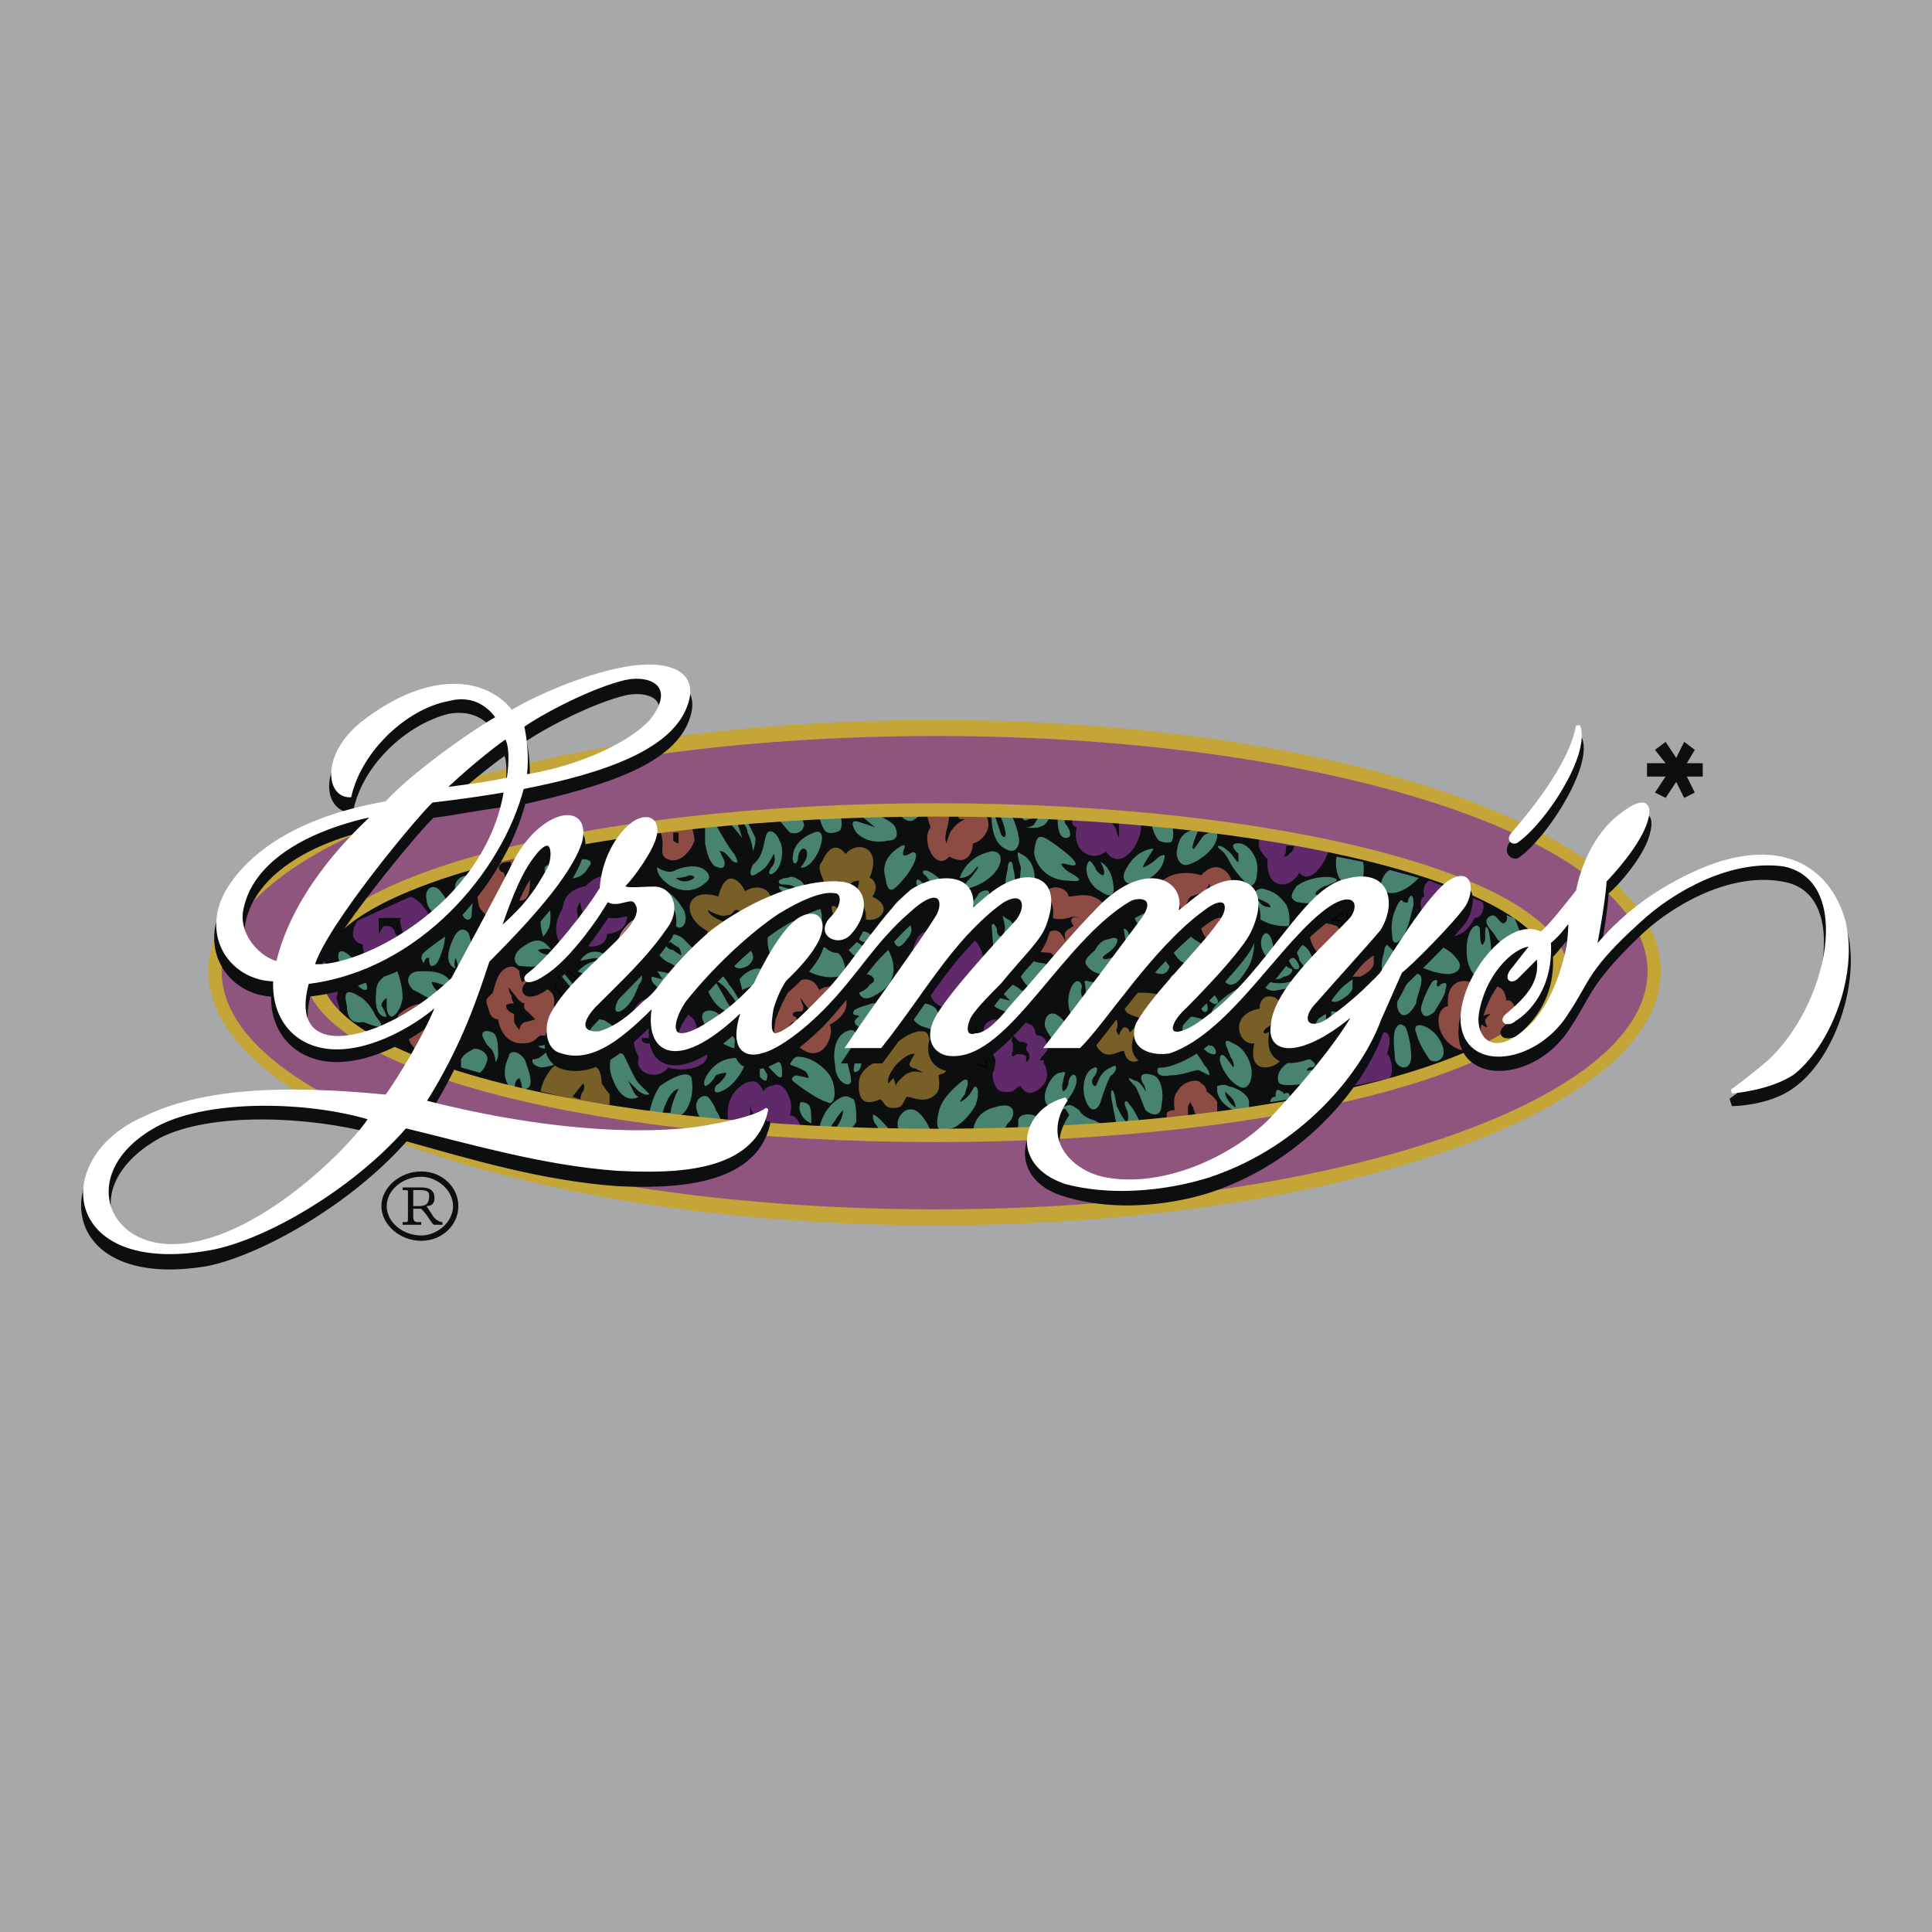 <svg xmlns="http://www.w3.org/2000/svg" width="2500" height="2500" viewBox="0 0 192.756 192.756"><path fill-rule="evenodd" clip-rule="evenodd" fill="#a6a8aa" d="M0 0h192.756v192.756H0V0z"/><path d="M165.648 96.91c0 13.842-32.297 25.289-72.269 25.289-39.973 0-72.533-11.447-72.533-25.289 0-13.843 32.561-25.023 72.533-25.023 39.973 0 72.269 11.18 72.269 25.023z" fill-rule="evenodd" clip-rule="evenodd" fill="#c3a538" stroke="#c3a538" stroke-width=".11" stroke-linecap="square" stroke-miterlimit="2.613"/><path d="M164.324 96.91c0 13.043-31.766 23.691-70.945 23.691-39.179 0-71.21-10.648-71.21-23.691 0-13.044 32.031-23.426 71.21-23.426 39.18 0 70.945 10.382 70.945 23.426z" fill-rule="evenodd" clip-rule="evenodd" fill="#90557f" stroke="#90557f" stroke-width=".107" stroke-linecap="square" stroke-miterlimit="2.613"/><path d="M154.795 96.91c0 8.783-27.531 15.705-61.416 15.705-33.884 0-61.415-6.922-61.415-15.705 0-8.519 27.531-15.44 61.415-15.44 33.885 0 61.416 6.921 61.416 15.44z" fill-rule="evenodd" clip-rule="evenodd" fill="#0c0e0f" stroke="#0c0e0f" stroke-width=".081" stroke-linecap="square" stroke-miterlimit="2.613"/><path d="M57.113 99.838l-1.059-.533c-.794-.799-.794-1.596-.794-1.596l1.059-1.065s.794.532 1.323 1.065l.529 1.064-1.058 1.065z" fill="none" stroke="#000" stroke-width=".085" stroke-linecap="square" stroke-miterlimit="2.613"/><path d="M129.646 92.384s-.266-.799 0-1.331c.793-.799 2.383-1.064 2.383-1.064l-2.383 2.395zm3.176-.532h.795c.264 0 .793.266.793-.266v-.798l-1.588 1.064zm-5.029 2.662l1.324-1.597s-.529.267-.795.267c-.264 0-1.324 0-1.059.798.001.266.53.532.53.532zm-30.972 8.517l.265 1.066h.529l-.265-1.597-.529.531zm1.587 2.397v1.064l-.793-.266c0-.533.793-.798.793-.798z" fill="none" stroke="#000" stroke-width=".088" stroke-linecap="square" stroke-miterlimit="2.613"/><path d="M98.145 97.176l-3.177 3.461c-1.059 0-1.853-.533-2.118-1.332-2.647-.266-4.235-2.928-1.589-3.726-.529 0 0-3.727 2.383-2.396 5.295-1.065 4.501 3.993 4.501 3.993zM42.289 90.521c-.53-.799-1.324-1.065-1.324-1.065l-5.294 2.396s-1.323 1.864.529 2.396c0 1.597 1.059 1.597 1.059 1.597 0-.266 1.588-.798 2.912-1.597 1.588-1.064 2.912-2.13 2.912-2.13s-.265-1.065-.794-1.597zm-2.383 1.331c0 .266.265 1.065.265 1.332-.265.266-.265.532-.265.532s-.529-.532-.529-.799c-.265-.532-.529-.532-1.059-.532-.265.266-.53.799-.53.799v-.799-.799h2.382c0-.001-.264-.001-.264.266zM125.676 83.6c-.266.798 0 1.331.793 2.129-.264 2.928 2.119 3.194 3.178 1.331.529.799 1.854.533 2.912-2.129-.266 0-6.883-1.331-6.883-1.331zm2.912 1.597c0 .266-.529.266-.529.266s.264-.266.264-.798v-.266h.795c-.001-.001-.001.532-.53.798zM132.559 84.931zM69.555 104.098c.265-2.662-.794-3.195-2.647-3.195-2.912.533-4.5 2.396-3.176 4.525-.53 1.863 2.118 2.396 2.912 1.064 2.381.799 5.558-.799 2.911-2.394zm-3.177.531c0 .533-1.059.799-1.059.799s.265-.533 0-1.064c0-.266-.529-.266-.794-.266-.529 0-.529-.533-.529-.533H66.643s0 .533-.265 1.064zM72.731 112.082l2.118.268s.265 0 0-.533v-1.863s0 .799.265 1.064c.265.533.529.799 1.059 1.332l3.706.266s0-.533-.265-.799c-.265-.533-.794-.533-.794-.533s.265-1.064 0-1.596c-.265-.799-.794-1.863-1.853-1.332-.53 0-.794.533-.794.533s-.265-.533-.529-.799-.794-.266-1.323 0c-2.384 1.332-1.59 3.992-1.59 3.992zM104.232 106.227c-.264-.266 0-.533.266-1.332 0-1.33-.529-1.596-1.059-1.596-.266-.268 0-.533-.529-1.064-.266 0-.529-.268-.795-.268s-1.059-.531-1.588-.531c-.266 0-.266.531-.266.531s-.264-.266-1.059-.266c-1.059.266-1.059.799-1.059 1.33 0 1.066.795 1.863 1.059 2.396.266.533 0 .799 0 1.332-.264.266-.264 1.064.266 1.863.529.531 1.322.266 1.588.266 0 0 .529-.533.793-.533 0 0 .531 1.332 1.854.268 1.059-.799.795-1.863.529-2.396zm-1.851-.266v-.533c0-.265-.795-.266-.795-.266-.266 0-.529.266-.529.266s-.266-.266 0-.533v-.797c-.266-.268 0-.799 0-.799l.529.531c.264.268.529 0 .795.268.264 0 0 .266 0 .531s.264.266.264.533c.265.531-.264.799-.264.799zM134.941 108.355s2.646-.531 3.705-.799c.529-.797 0-2.395-.264-2.395.793-2.662-.531-2.131-.531-2.131l-2.91 5.325zM147.912 89.989c.264.532 0 1.597-.795 1.597-1.588 3.194-4.234 1.331-3.705.532-1.59 0-2.119-2.396-1.324-2.662-.266-1.331.529-1.597.529-1.597l5.295 2.13zM62.142 89.456c.53-1.064-1.323-3.46-3.706-1.064-2.382.532-2.117 1.863-2.382 2.396-1.588 2.662.53 4.792 1.588 3.194 1.059.798 2.912.532 2.912-.798 2.647-.267 2.118-2.397 1.588-3.728zm-3.971 3.194s-.529 0-.529-1.331c-.265-.798.265-1.331.265-1.331s0 1.064.529 1.331c.53.532.794 0 .53-.266s-.265-.532-.265-.532.529 0 .794.266c.795 1.597-1.324 1.863-1.324 1.863zM65.584 99.572l-2.118 2.129s-.265-.266-.265-.799c.265-.799 1.059-1.33 1.588-1.33.53-.267.795 0 .795 0zM33.553 99.572c.265-.533.265-1.332-.794-3.195-.794-1.065-1.059-.266-1.323.799-.265.799-.265 2.662 1.059 2.928.263 0 2.117 2.13 1.058-.532zM113.764 82.002l-6.619-.532s-.529.798.266 1.064c-.529 2.662 1.852 3.461 2.912 2.396 1.587 2.397 3.97-1.33 3.441-2.928zm-2.383.799c-.266-.533-.529-.799-.529-.799h.793V83.6s-.264-.533-.264-.799z" fill-rule="evenodd" clip-rule="evenodd" fill="#602969"/><path d="M135.734 96.377c.529-.532 1.324-1.065 1.324-1.065v.799c0 .532-.795 1.064-1.324 1.33h-.793l.793-1.064zM132.293 95.579l1.854-2.13s-.266-.532-.795-1.064c-.793-.267-1.059-.267-1.059-.267l-1.588 1.331s0 .533.529 1.331c.53.532 1.059.799 1.059.799zM134.676 90.521s.266.532.266 1.064c0 .266-.266.532-.266.532s1.059-.532 1.059-1.064c-.001-.266-1.059-.532-1.059-.532zM106.615 89.456c0-.798-1.854-1.597-2.646 0-.529 1.598-1.324 5.058-1.324 5.058s.529.533 2.117.533c.529.266.795 1.065.795 1.065l5.029-5.324c-1.324-2.131-3.176-1.332-3.971-1.332zm.266 2.396c0 .266.264.533.264.533s-.529.266-.793.532c-.266.267 0 1.065 0 1.065s-.531-1.065-.795-1.065c-.529-.266-1.324.267-1.324.267l.529-1.864.266.266s.529.266 1.588 0c.529-.266 1.059 0 1.059 0s-.794-.267-.794.266zM69.025 82.535l-3.176.267s.264.799.264 1.331-.264 1.331.53 1.597c1.324.532 2.382-1.064 2.647-1.863 0-.534-.265-1.332-.265-1.332zm-1.323 1.597s-.265 0-.529-.267v-.799h.529v1.066zM40.965 104.098c-.529-1.332-2.118-2.396-.794-3.195 1.059-.799 2.647-1.33 3.971.266 1.323 1.863 1.853 3.727.794 4.26-.794.264-3.177-.001-3.971-1.331zM55.26 100.371c.264-1.598-.794-1.598-1.324-2.131-.529-1.064-1.853-.266-1.853-.266s-.265-.533-.265-1.064c-.529-.799-1.588-.533-2.118.531-.265.533-.529 1.598-.529 1.598l-.53.533c-.265.266 0 .799.265 1.596.265.533.794.533.794.533s.265 2.396 2.382 2.396c1.324 0 1.324-.533 1.853-.799 0 0 1.588.266 1.853-.799.531-.798.266-1.331-.528-2.128zm-2.912 1.596c-.529.268-.529.799-.529.799s-.265-.266-.529-.799v-.799s-.794-.266-.794-.797c0-.268.794-.268.794-.268s-.265-.266-.265-.799c-.265-.266-.265-.799-.265-.799s.794 1.066 1.059 1.332c.265.266.529.266.529.266s-.265.533.265.799l.794.799s-.794.266-1.059.266zM47.318 86.528s.265 3.461.529 3.993c.53 1.064 1.589 1.064 2.647.532.265-.532.794-1.331.794-1.331s.794.267 1.059 0c.53-.267.53-1.331.53-1.863 0-.799-1.059-2.662-1.059-2.662l-4.5 1.331zm3.441-.532c.265-.267.265.532.265.532l-.529 2.129s0-1.331-.265-1.597c-.794-.266-.529-1.064.529-1.064zM121.439 109.953c-.264-.531-1.059-1.064-1.059-1.064s0-.533-.529-.799c-.266-.533-1.854-.266-2.383.799-.529.533-.264 1.863-.264 1.863s-.531 0-.795.266v.799l5.029-.799.001-1.065zm-2.912 1.33v-.797c0-.268.266-.533.266-.533s0 .266.264.533c0 .266.266.797.266.797h-.796zM151.088 100.902c.266-.266-.264-1.33-.793-1.064-.266-2.396-2.383-1.064-2.383-1.064-1.588-1.598-3.707-1.064-3.441 1.598-1.588.266-1.324 3.992 1.854 4.523l4.764-2.129-.001-1.864zm-2.647 1.598s-1.324-.266-.529-1.064c.264-.268.793-.268.793-.268s-.264.268-.529.533c0 .533.265.799.265.799zM122.764 88.923c.793-1.064-1.059-3.727-2.912-1.597-4.5-1.331-7.412 3.46 0 5.324.529 1.597 1.324 1.331 1.324 1.331s3.176-5.058 1.588-5.058zm-2.119.267c-.527.532-1.588 1.064-1.852 1.331-.266 0-.529.266-.529.266s0-.798.529-1.332c.793-.266 1.588-.532 1.588-.798.264-.266.264-.532.264-.532s.265.798 0 1.065zM81.732 98.773c-1.06-2.396-3.441 0-3.441 0l-1.854 4.791s.265 1.064 3.177.799c2.383 2.129 3.706-1.064 3.177-2.129 3.441-1.863.793-4.793-1.059-3.461zm-1.854 3.727h-1.323l.529-.533c.529 0 .529-.266.265-.531-.265 0-.265-.268-.265-.268s0-.266.794-.266c.265 0 .265-.266.265-.531-.265-.533-.265-.799-.265-.799s.53.799.794 1.064c.53.266.794.531.794.531l-1.588 1.333zM98.145 80.938h-5.559s-.265.266.265 1.597c-1.059 1.331.529 4.525 1.853 2.928.529.266 2.118 1.065 2.383-1.331.528 0 2.382-1.331 1.058-3.194zm-3.177 1.863c-.265.266-.53 1.331-.53 1.331s-.265-.267 0-1.331c.265-.799.265-1.597.265-1.597h.794s0 .266.265.532h.53s-.795.266-1.324 1.065z" fill-rule="evenodd" clip-rule="evenodd" fill="#8d4c43"/><path d="M93.644 105.693c-.265-.531-.529-1.33-.794-1.33 0-.266 0-.533-.265-1.064 0-.533-1.324-.799-3.177.799-.794.531-1.324 1.596-1.324 1.596s-2.118.533-2.382 2.131c-.265 3.193 1.853 1.863 2.118 1.863.529.266.265 1.064 1.853.799.529-.268.529-.799.794-1.064.53 0 1.854.797 2.912-.268.529-.531.265-1.598.265-1.863.265-.266.529 0 .794-.531 0-.269-.794-.8-.794-1.068zm-2.912 1.332c-.265 0-.794.531-1.059.799-.265.266-.265.531-.265.531l-.265-.799-.529.533s-.265-.533.794-1.863c1.324-1.332 1.853-1.064 1.853-1.064s-.529.799-.529 1.064c.265.533.794.266.794.533.265 0 .529.266.529.266s-.794-.265-1.323 0zM113.234 99.039l-3.973 5.059c1.061 2.129 2.383.531 2.912.797.266 1.865 2.383.799 2.383-.266.266-1.598.266-2.662.266-2.662 3.442-2.928.264-2.928-1.588-2.928zm.793 2.928c-.264.533-.793.268-.793.533l-.531.531s0-.531-.529-.531c-.264 0-.529.799-.529.799s-.264-.268-.264-.533c.264-.531 0-1.064 0-1.064l.793-1.064s.266.531.529.531c.266.267 1.324.267 1.324.798zM87.026 89.456c.794-1.064 0-1.863-.265-1.863 1.324-3.194-1.323-3.727-2.382-2.396-1.324-1.597-2.118.266-2.382.799-.53.532 0 1.331.265 2.129-.794.798-.265 1.597.794 1.864-.529 1.863 1.588 2.396 2.912 1.597 1.587.798 3.441-1.065 1.058-2.13zm-1.588-.533c-.265.799-.794.799-.794.799s-1.059-.532-1.059-1.597v-.266s.265 0 .53.266.265.798.265.798.265-.532.529-.798.794-.266.794-.266 0 .532-.265 1.064zM60.819 109.154c-.265-.266-.794-1.064-.794-1.064s0-.799-.265-1.33c-.529-.799-2.912-1.332-3.971-.799-1.588 1.064-1.853 2.928-1.853 2.928s2.118.533 3.441.799c1.059.266 3.441.531 3.441.531l.001-1.065zm-2.648-.265c-.265.266-.265.799-.265.799l-.794-.266 1.059-1.332s.265.265 0 .799zM128.059 104.629s-.266-2.928-.266-4.258c0-1.066-2.117-1.598-2.117.266-3.178.531-2.119 3.727-.529 3.461-.795 3.459 2.381 2.395 2.646 1.596.529-.799.266-1.065.266-1.065zm-1.59-1.598c-.529.268-.529-.266 0-.531.266-.266.529-.266.529-.266s.529.266-.529.797zM77.231 90.254l-.265-.266c0-1.332-1.324-1.864-2.647-1.065-.265-.798-1.854-2.662-2.647.532-3.177-1.064-3.971 1.864-1.059 3.461-.265 1.065-.265 1.863-.265 1.863l6.883-4.525zm-4.765 1.065c.794 0 .529-.532 1.059-.532.265 0 .265.266.53.266s.529-.532.794-.532.794.266.794.266l-2.647 1.597-1.059-.533c-1.324-.532-1.324-1.064-1.324-1.064s1.324.798 1.853.532z" fill-rule="evenodd" clip-rule="evenodd" fill="#785f27"/><path d="M61.348 95.046l2.647-3.195s0-.532-.794 0c-.529.266-1.324 1.332-1.324 1.597-.264.533-.529 1.598-.529 1.598z" fill-rule="evenodd" clip-rule="evenodd" fill="#b85957" stroke="#b987a6" stroke-width=".107" stroke-linecap="square" stroke-miterlimit="2.613"/><path d="M36.464 97.975c-.265-.533-.794-1.863-1.323-2.396-1.059-1.065-1.588-.799-1.324.266.265 1.065 1.059 1.864 1.588 2.13.795 1.064 1.589 1.064 1.059 0zM37.523 101.436c-.265-.533-.794-1.598-1.853-2.131-1.323-.799-1.323 0-1.059 1.066 0 .797.264 1.863 1.588 1.596.265 0 2.913 1.332 1.324-.531zM45.2 91.585c-.264-.532-.529-1.863-1.059-2.396-.794-1.331-1.853-.533-1.588.532 0 1.065 1.059 1.597 1.588 2.129.795.8 1.324.268 1.059-.265zM47.053 91.319c0-.798.265-2.129.265-2.928 0-1.597-1.588-1.064-1.853-.266-.265 1.065.265 2.129.53 2.662.264 1.331 1.058 1.065 1.058.532zM46.789 93.183c.265.798.794 3.194-1.059 3.993 0-1.064-.265-1.597-.265-1.597s-.265.533 0 1.065c-1.323-.532-.529-2.396-.265-2.928.53-1.332 1.324-1.066 1.589-.533zM41.759 96.91c.794 0 3.177-.267 3.441 1.863-1.324-.799-2.118-.799-2.118-.799s0 .799 1.324 1.33c-1.059 1.066-2.382-.266-3.177-.531-1.059-1.064-.264-1.863.53-1.863zM42.289 96.111s-.53-.533 0-1.065c.529-.533 2.118-1.598 2.118-1.598s0 .533-.265 1.331c-.265.799-.53 1.597-1.059 1.597-.265 0-.265-.532-.265-.532v-.266h-.265c-.264.267-.264.533-.264.533zM37.523 99.039c-.265 2.662 1.059 2.396 1.059 2.396s-.265-.799-.529-1.064c0-.533.529-.799.529-.799v.799c0 1.064.529 1.064.529 1.064s.794-.268 1.059-1.863c0-1.332-.529-2.662-.529-2.662s-.529.266-1.323.531c-.265.268-.795.534-.795 1.598zM51.818 96.377c.794 0 2.647.533 3.706-1.331-1.323.532-1.853-.267-1.853-.267s.794-.266 1.324 0c-1.059-1.597-2.118-.798-2.912-.266-1.059.799-.794 1.598-.265 1.864zM50.759 105.428c-.265.533-1.059 2.396.794 3.727-.529-1.33.265-1.598.265-1.598s.265.533.265 1.066c1.588.266.53-2.131.265-2.93-.795-1.064-1.589-.798-1.589-.265zM49.436 105.961s.265-.268.265-.799c0-.533 0-1.863-.529-2.131-.53-.266-1.059-.266-1.059.268.529 1.33.794 1.064 1.059 1.596.264.533.264 1.066.264 1.066zM47.847 107.025l-1.853-.533v-.799c.265-.531.794-.799 1.323-1.064.794 0 1.324.533 1.324 1.064-.264 1.067-.794 1.332-.794 1.332zM54.201 93.449s.265-.266.529-.798c.265-.533.265-1.863 0-2.129-.529-.532-1.059-.532-1.059 0 0 1.331.265 1.064.265 1.597 0 .531.265 1.33.265 1.33zM53.142 105.693s-.265.533.794.799c.529 0 1.853-.266 2.118-.799.265-.799 0-1.33-.53-1.064-1.323.266-1.059.533-1.588.799-.265.265-.794.265-.794.265zM53.671 104.363s.265.266.794.266c.53 0 1.854-.531 2.118-1.064s0-1.064-.53-.799c-1.324.533-.794 1.064-1.324 1.332-.528.265-1.058.265-1.058.265zM56.054 97.441l.265-.265 1.323 1.597-.265.266-1.323-1.598zM57.642 96.91s.529-.533 1.059-.799c.529-.267 1.323-.267 1.323-.267l-.529-.266c-.265 0-1.589.266-1.589.266s.794-1.597 2.647-.533c.794.267.529 1.332.529 1.332s-.794.798-1.588.798c-.793 0-1.852-.531-1.852-.531zM61.877 103.031s-.794-.797-1.323-1.064c-.265-.266-.794-.266-.794-.266l-1.588 1.598s.53.799.794.799c.794.531 1.588.266 1.588.266s-.265-.533-.53-.533c-.265-.266-.794-.531-.794-.531s.794-.268 1.059 0c0 .266.529.799.529.799l1.059-1.068zM61.877 100.902c1.059-.531 1.589-1.863 1.854-2.662.529-.531.265-1.064.265-1.064s-1.588 1.33-1.854 1.863c-.794 1.065-1.059 2.129-.265 1.863zM61.083 105.162s-.529 1.064 0 2.395c1.059 2.93 2.647 1.865 2.647 1.865s-.265 0-.53-.533l-.529-1.064 1.059 1.064c.794.533 1.059.266 1.059.266l-1.059-1.064c-.53-.533-1.324-2.662-1.589-2.928-.528-.268-1.058-.001-1.058-.001zM69.025 107.824c0-1.332-2.118-.268-3.176.531-.794 1.066-1.059 2.662-1.059 2.662s2.118.266 2.912.266 1.588-1.861 1.323-3.459zm-2.118 3.194h-.794s.53-2.129 1.589-2.395c-.795 1.596-.795 2.395-.795 2.395zM70.084 111.816c-.529-.533-.794-1.598-.529-1.863 0-.266.529-.799 1.059-.531.265.266.794 1.064.794 1.33.265.266.529 1.064.529 1.064h-1.853zM72.466 107.025s-.529 0-1.059.266c-.265.533-.794 1.064-1.059 1.064-.265-.266 0-1.064.794-1.863 1.323-1.33 3.441-1.064 3.177-.266-.53 1.33-1.589 2.396-2.383 2.662-.529.266-.794 0-.529-.533 1.059-.798 1.059-1.33 1.059-1.33zM76.437 107.824s.265-.533 0-.799c-.265-.533-.529-.799-.529-.799s-.265 1.064 0 1.33c.264.268.529.268.529.268zM78.026 107.291c0-.531 0-1.064-.265-1.33-.265 0-1.06 0-1.06.531l.794.799c.266.266.531.266.531 0zM80.938 112.082v-.531c0-.268 0-1.064-.265-1.332-.264-.266-.794-.266-.794-.266s-.265.533 0 1.064c.265.799 1.059 1.065 1.059 1.065zM79.349 107.291c.265 0 1.323.266 1.323.266s0-.531-.529-.797c-.53-.268-1.324-.533-1.324-.533s.265-.799.794-.799c1.324 0 2.647 1.064 3.177 1.863.794 1.332.529 3.195-.265 2.662-1.059-.266-3.177-1.863-3.441-2.129-.264-.267.265-.533.265-.533z" fill-rule="evenodd" clip-rule="evenodd" fill="#488371"/><path d="M81.732 112.615h1.059s.265-.533.529-.799c.265-.533.794-1.064.794-1.064s0 .531-.265 1.064-.53.799-.53.799h1.588s.53-.533.53-.799c0-.533 0-1.598-.265-2.129-.529-.266-.794-.533-1.588 0-1.587 1.065-1.852 2.928-1.852 2.928zM87.82 112.881s-.265-.531-.53-.799c-.265-.531-.265-1.064 0-.799.53.268 1.589 1.598 1.589 1.598H87.82zM89.673 112.881s-.265-.799 0-1.33c.265-.533.794-1.064 1.588-.799 1.06.531 1.589 2.129 1.589 2.129h-3.177zM94.703 112.615c.794 0 2.118-1.332 2.646-2.396.529-1.596 0-2.129-.264-1.596-.53 1.064-1.324 1.33-1.324 1.33s.265-.531.53-.799c0-.266.265-.799.265-1.064s0-.533-.53-.266c-.265.266-2.118 1.598-2.382 3.193-.529 2.131.529 1.864 1.059 1.598zM97.086 112.881h2.912s.264-.266.529-.799c.793-.531 1.059-2.395-1.324-1.596-2.117.532-2.117 2.395-2.117 2.395zM101.586 112.881v-1.064c0-.533.795-.799 1.588-.533 1.324.533 1.324 1.598 1.324 1.598h-2.912v-.001zM105.557 110.486c.795-.268 1.854-1.863 1.854-2.662s-.529-.799-.795 0c0 .799-.529 1.064-.529 1.064s-.266-.266 0-1.064c0-.533.529-1.064-.266-.799-.793 0-1.588 1.598-1.588 2.396-.001.798.529 1.331 1.324 1.065zM105.027 112.615s.529-1.598 1.059-2.129c.795-.533 1.059 0 1.588.266.266.531.795.799 1.588 1.064.531.266.795.533.795.533l-5.03.266zM105.291 104.098s-1.059-1.332-1.059-1.863c0-.533.266-1.332 1.059-1.066 1.061.533 1.324 1.598 1.324 1.598l-1.324 1.331zM109.793 109.953c.264-.799.793-2.396 1.059-2.662.529-.266.793-1.33 0-.799-1.324.533-1.324 1.863-1.59 1.863-.264 0-.529-.531 0-1.064.266-.531.266-.799 0-.799-1.059.268-1.322 1.863-1.059 2.93.529 1.861 1.324 1.33 1.59.531zM111.381 112.082h2.383s-.529-1.33-1.061-1.863c-.264-.531-.793-.531-.264.533.264.799 0 1.33 0 1.33s-.795-1.064-1.059-1.863c-.266-1.863-.529-1.596-.529-1.064.001.533.53 2.927.53 2.927zM115.881 110.219c.264-1.064 0-2.662-.795-2.928-.793-.266-1.588-.266-1.059.799.266.266.266.799.266.799s-.529-1.064-1.059-1.064c-.531-.268-1.061-.533 0 .531.264.268.793 1.863 1.059 2.396.529.531 1.588.799 1.588-.533zM115.615 106.492c-.264.268-.264 1.064 1.059.799 1.324 0 2.383-.531 2.912-.531l1.059.531c0-.266 0-.531-.527-1.064-.266-.533-1.061-1.598-1.061-1.598l-3.441 1.598v.265h-.001zM124.617 109.953c0-.531-.795-1.33-2.119-1.598-.264-.266-1.059 0-1.059 0v.533c.266 1.33 1.588 1.863 2.117 2.129h1.061v-1.064zm-2.119-.265c-.264-.266-.264-.799-.264-.799l.793.799c.266.531.266.799.266.799s-.529-.268-.795-.799zM120.645 104.363c.531-.266 1.061 1.064.266.799-1.059-.268-1.324-1.598-1.588-1.598-.529 0-1.588 0-1.324-1.064 0-.533 0-1.064.795-1.064.529 0 1.059.266 1.324.266.527.266 1.059.799 1.059 1.33-.267.267-.532 1.331-.532 1.331zM123.027 106.492s.266-.266-.264-1.064c-.266-.799-1.059-2.129.264-1.33 1.324.531 1.854 2.129 1.854 2.928 0 1.064-.529 1.863-1.324 1.33-1.059-.531-1.852-2.129-1.852-2.662 0-.531.264-.531.529-.266.264.265.793 1.064.793 1.064zM126.734 109.953s0-.531.529-.531c0-.799.264-.799.529-.533.266 0 .266.266.266.266s.529-.266.529 0c.264.268 0 .533 0 .533l-1.853.265zM128.588 105.961c.529-.268 1.588-.268 2.117-.268.795.533.529.799 0 .799-.266 0-.529.533 0 .268h1.588c0 .266-.264 1.33-1.324 1.33-1.059 0-3.441.533-3.441-.266-.264-1.064 1.06-1.863 1.06-1.863zM139.176 105.693c0-.799-.264-1.863 0-2.928.266-.531.529-.799 1.059-.266.266.531.529 1.863.529 2.395.265 2.131-1.323 1.866-1.588.799zM142.617 105.693c-.529-.799-1.059-1.596-1.324-2.662-.264-.531 0-1.064 1.061-.531a3.192 3.192 0 0 1 1.322 1.33c1.058 1.863-.53 2.397-1.059 1.863zM139.441 99.838c.529-.799.793-1.598 1.322-2.396.529-.531 1.059-.266 1.059.268 0 .797-.529 1.863-.529 2.395-1.322 2.395-2.117.532-1.852-.267zM143.146 100.902c.266-.531 1.059-1.598 1.059-2.129.266-.799 0-.799-.529-.533 0 .266-.529.266-.264-.266 0-.266-.266-.266-.529 0-.529.799-1.324 2.662-1.061 2.928.266 1.065 1.324 0 1.324 0zM141.559 96.377s1.588.799 2.912.799c1.059 0 1.588-.799.795-1.597-.531-.799-1.854-1.331-1.854-1.331l-1.853 2.129zM135.471 100.371s.264-1.598 1.059-2.131c1.059-1.33 2.117-.531 2.117-.531s0 .531-1.324 1.33c-1.323 1.065-1.852 1.332-1.852 1.332zM133.617 98.773c.529-.533 1.324-1.064 1.324-1.064v.797c0 .533-.795 1.066-1.324 1.332s-.795 0-.795 0l.795-1.065zM138.383 97.176s-.531 0-.531-.799c0-.798.266-1.331.266-1.597s.266-.532.266-.532l.529.532c.264.267.793.532.793.532l-1.323 1.864zM154.795 96.377l-.266 3.727 1.854-2.928-1.588-.799zM147.646 97.709s-1.322-.533-1.322-2.929c0-2.129 1.059-2.928 1.322-2.129 0 .266 0 1.597.266 1.597.264-.266.264-.532.264-.799 0-.532 0-1.331.266-.798.264.533.529 3.461.264 3.727-.265.532-1.06 1.597-1.06 1.331zM150.295 94.514s-.795-.532-1.059-1.065c-.266-.532-1.324-1.331-.795-1.863.795-.798 1.059.532 1.588.532.529-.266.266-.798.266-.798l.793.266s.266.532.529 1.331c.266.532.266.799.266.799l-1.588.798zM132.822 100.902c0 .533 0 1.064-.264 1.332-.266.266-.266-.268-.266-.268v-.799s-.529.268-.793.533c-.531.799-.266 1.598-.266 1.598l2.646-1.332s0-.531-.264-.799c.002-.265-.793-.265-.793-.265zM139.971 93.449c.529-.798.793-2.129 1.059-3.194 0-1.064-.266-1.064-.529-.532 0 .532-.266.267-.529.267 0-.267-.266-.267-.529.266-.266.533-.795 1.597-.529 3.194-.002.798.527.798 1.057-.001zM141.559 87.593s-.795.798-1.324 1.064c-1.852 1.065-2.646 0-2.383-.798.266-.799.795-1.064.795-1.064l2.912.798zM133.352 85.463l2.648.533s.264 1.331-.266 2.129c-.264.266-1.324.532-2.117-.532-.529-1.065-.265-2.13-.265-2.13zM132.822 89.19c-.793 0-1.322.266-1.588 0 0-.267.795-.799 1.059-.799.529-.266 1.588-.532.795-.798-.795-.266-2.648 0-3.707.798-.793 1.064-.529 1.331 0 1.598 2.648.532 3.441-.799 3.441-.799zM121.176 101.967l3.441-3.461h-.795c-.795.268-2.646 1.598-2.912 2.396 0 .534.266 1.065.266 1.065zM124.881 98.24s-.264-.799 0-1.064c.266-.799 1.324-.532 1.324-.532l-1.324 1.596zM122.234 97.975l2.912-3.993s0 1.331-.529 2.396c-.529.799-1.061 1.863-1.854 1.863-.265-.001-.529-.266-.529-.266zM126.734 95.845l.529-.798s-.266 0-.266-.799c-.264-1.331-.793-1.331-1.059-.799-.528 1.331.796 2.396.796 2.396zM128.588 92.384s.264-1.065-.266-2.13c-.795-1.064-1.324-1.331-2.383-1.597-.529 0-1.322.533-.264 1.065 1.322.532 1.059.799 1.059.799s-.795 0-1.059-.532c-.529-.533-1.588 0-.795 1.064 1.589 1.597 3.708 1.331 3.708 1.331zM130.439 96.91l.795-.533s-.266-.798-.529-1.331c-.266-.533-.795-.799-.795-.799l-.529.799s.266.532.266.798c.263.267.792 1.066.792 1.066zM129.117 95.579c.793.798.529 1.332 0 1.065-.266-.267-.529-.799-.529-.799l.264-.266h.265zM128.322 96.377s.266.267.529.267c.266.267-.264.798-.793.798-.266.268-.795.268-.795.268l1.059-1.333zM126.734 97.975l-.529.531s.529.533 1.322.268c2.119-.268 1.59-1.064 1.061-.799-1.061.265-1.854 0-1.854 0zM107.145 101.701l2.648-3.461s-.266 0-.795-.266c-.266 0-.795-.266-.795 0 .266 1.064 0 1.863 0 1.863s-.529-.533-.264-1.332c0-.531-.529-1.064-1.059 0-.794 1.866.265 3.196.265 3.196zM110.586 97.176l2.648-3.194s-.266 0-.531-.533c-.264-1.064-.793-.798-.529-.532 0 .532.266 1.331.266 1.331s-.266.532-1.059 1.064c-.795.533-2.119.533-.795-.266 1.059-.799 1.324-1.863 0-1.331-.529 0-1.059.532-1.324 1.064-.529.532-1.322 1.065-.793 1.597.793 1.065 2.117.8 2.117.8zM114.027 92.384l1.059-1.065s-.264-.266-.793-.266l-1.059.532s0 .266.264.532c.266.001.529.267.529.267zM116.939 98.506l.795-1.064s0-.266-.266-.266c-.529 0-.795.266-.795.799.001.265.266.531.266.531zM115.086 96.91l1.059-1.332s.266.533.529.798c0 .267-.264.799-.793.799s-.795-.265-.795-.265zM119.057 96.377s-.529 0-1.322-.532c-.529-.533-.795-1.065-.795-1.065l1.588-1.597s.529.532 1.059.798c.795.532 1.059.798 1.059.798l-1.589 1.598zM109.793 85.996c.264.532.529 1.064.264 1.331-.264 0-.795-.532-.795-.799-.264-.267-.529-1.065-.793-.267-.266.799.264 2.13 1.324 2.662.793.532 1.059.532 1.322 0 0-2.395-1.322-2.927-1.322-2.927zM115.086 84.665c-.264.532-1.059 1.597-1.059 1.863.266 0 1.059-.532 1.324-.799.264-.266 1.059-.798.793 0-.264 1.331-1.588 2.13-2.646 2.396s-1.588-.266-1.324-1.065c1.06-2.395 2.912-2.395 2.912-2.395zM119.586 82.801c-.264.532-.793 1.863-.529 1.863 0 .266.795-1.064 1.061-1.331.527-.267 1.322-.799 1.322 0 0 1.331-1.854 2.662-2.912 2.928-.793.267-1.322-.798-1.059-1.597.265-2.129 2.117-1.863 2.117-1.863zM121.969 84.931c-1.059-.798 0-.532.266-.266.793.532 1.059 1.331 1.322 1.331v-.799c-.264-.266-1.059-1.064 0-1.064 1.061 0 2.119 1.597 1.854 2.928 0 1.331-.793 1.597-1.059 1.065-1.854-1.865-1.588-2.397-2.383-3.195zM114.822 82.002l2.117.266s.266 1.065 0 1.597c0 .267-.795.267-1.324 0-.529-.532-.793-1.863-.793-1.863zM103.174 99.039l1.854-2.396s-.529-.267-.795-.532c-.529 0-1.322-.267-1.322-.267l-1.061 1.597s.266.533.531.799l.793.799zM101.32 101.168l1.59-1.863s-.529-.266-1.061-.531c-.264-.268-.793-.533-.793-.533l-1.059.799.793.799-1.059-.266-.529.799s.266.266 1.059.531c.53-.001 1.059.265 1.059.265zM94.173 101.967l-.529 1.064s-.529-.266-1.323-.531c-1.06-.266-1.324-1.064-1.324-1.064l1.059-1.332s.794 0 1.324.533c.264.531.793 1.33.793 1.33zM99.203 95.579l2.117-2.396s0-.799-.529-1.332c-.529-.266-.793-.532-.793-.532s.264.798.264 1.331c0 .266-.264.798-.264.798s-.529 0-.529-.532-.529-1.065-.529-.532c-.001.266.263 3.195.263 3.195zM84.908 107.824c0-1.064-.794-2.131 0-2.93.53-.531.794-2.129 0-2.129-1.588.266-1.853 2.129-1.588 3.461 0 1.864 1.588 2.397 1.588 1.598zM86.497 102.766l1.588-2.662h-1.059c-.794.268-1.853.533-1.853.799-.265.533.53.266.53.533-1.324.798.794 1.33.794 1.33zM86.761 98.24c.529-.266.529-.531.265-.799-.265-.266-.794-.266-.794-.266l2.383-2.396s1.853 2.929-1.324 4.525c-1.323.799-1.588-.266-1.588-.266s.794-.265 1.058-.798zM80.672 96.91l1.324-2.396s1.059 0 1.853.798c.529.799.794 2.129-.265 2.129-1.587.268-2.912-.531-2.912-.531zM95.762 87.593c1.324 0 1.588-1.332 1.854-1.065 0 0-.529.799-.794 1.065-.265.266-1.059 1.064-.265 1.064 1.059-.266 2.647-1.064 3.176-2.396.266-.798 0-1.331-.793-1.331-2.648.533-3.178 2.663-3.178 2.663zM90.467 87.327c1.324-1.864 1.059-2.662.265-2.13-.53.266-.794.266-.53-.532 0 0 .265-.532-.265-.266-1.853 1.064-1.853 2.396-1.588 3.194.266 1.863.795 1.33 2.118-.266zM94.438 88.657s-.265-.532-.794-1.064c-1.588-1.332-1.853-.533-1.323-.266.529.532 1.059 1.863 1.059 1.863s-1.324-1.065-1.588-1.331-.53 0-.265.532 1.059 1.064 1.059 1.064l1.852-.798zM88.615 91.852c.265-1.863 1.588-2.396 1.588-2.396v1.864c.265.532 1.324 1.331.265 2.396-.529.798-1.059 1.064-1.324 0-.265-.533-.529-1.864-.529-1.864zM96.821 90.254s.529-.532.794-1.064c.529-.533 1.588-.533.793.532-.264.532-1.852 2.662-1.852 2.662l.265-2.13zM100.262 89.19s0-1.597.266-2.396c0-1.065.529-1.065.529-.267.264.799.264 2.396.264 2.396h.266s.264-1.863.264-2.396c-.264-.799-.529-1.863 0-1.331 1.854.799 1.324 3.46 1.324 3.46l-2.913.534zM105.557 81.204l.795.266s-.266.532 0 .798c.264.266.793 1.332 0 1.332-1.061 0-.795-2.396-.795-2.396zM102.115 81.204h2.646s0 .532-.529 1.064c-.793.533-1.852.266-1.852.266s.529 0 .793-.266c.266-.532.529-.798.529-.798s-.793.266-1.059.266c-.529.266-.529 0-.795-.266.002-.266.267-.266.267-.266zM105.82 84.665c2.119 1.597 1.59 1.863.795 1.597-1.059-.266-.795 0-.264.533.264.266 2.646 1.331.264 1.064-2.383 0-3.441-1.863-3.441-2.928.265-1.864.529-1.864 2.646-.266zM101.586 83.333c0-.532-.795-2.396-.795-2.396h-1.852s-.266 2.928 1.322 3.727c1.325.799 1.589-.798 1.325-1.331zm-1.854-.532l-.529-1.597h.529s.529 1.331.529 1.597c.266.799-.263 1.065-.529 0zM86.232 95.579l.529-1.065h-.529c-.265-.266-.794-.532-.794-.532l-.794.798.529.532c.53 0 .794.267 1.059.267zM85.703 93.715s.265.266.529.266.794.266.794.266l.265-.532s-.265-.532-.529-.532c-.265-.267-.794-.267-.794-.267l-.265.799zM89.673 80.938h2.118s0 .532-.53.798c-.264.266-.794.266-1.323-.266-.265-.266-.265-.532-.265-.532zM85.703 81.204h1.588s1.324.532 1.853 1.064c.265.266.794 1.597-.529 1.597-1.324.267-2.383 0-3.177-.799-.53-.798-.53-1.331.265-1.064l1.588.532-1.588-1.33zM81.732 81.204h2.118s.265 1.064 0 1.597c-.265.266-1.324.532-1.588 0-.53-.799-.53-1.597-.53-1.597zM77.496 81.47h2.382s.53.798.265 1.064c0 .267-.53.799-1.324.532-.528-.531-1.323-1.596-1.323-1.596zM79.614 85.729c0-.532.265-1.064.53-1.064s.529.266.265 1.064c-.265.532-.53.799-.53.799s.53.267 1.324-.799c.794-1.064 1.324-3.194 0-2.662-1.324.533-2.118 1.332-2.118 2.662-.001.267.264.799.529 0zM77.231 87.06c.794-.532 1.059-2.396.53-3.194-.265-.799-1.06-1.331-1.324-.532s-.265 2.129-1.323 2.928c-.265.533-.53 1.598.529.799 1.059-.532 1.324-1.597 1.588-1.863 0 0 .265.799-.265 1.331-.529.798.001.798.265.531zM74.055 82.002h.529s.53 1.064.794 1.598c0 .798-.265 1.331-.265 1.331s0-.798-.53-1.864c.001-.532-.528-1.065-.528-1.065zM72.731 82.002h.794l.53 1.598-1.324-1.598zM71.408 82.269h-1.059v1.864c.265 1.597.794 2.396 1.324 2.396.529.267.794-.267.529-.799s-.529-1.064-.265-.798c.529 0 1.059 1.065 1.324 1.065.529.266.265-.267 0-.799-.53-.533-1.853-2.929-1.853-2.929zM78.82 89.456l1.853-.532s-.264-.532-.794-1.064c-.529-.266-.794-.532-1.323-.266-.529 0-1.059.266-.794.532.265.266.529 0 1.323.266.529.266.794.532.794.532l-.529.267s0-.267-.529-.533c-.529 0-1.324-.532-1.059 0 .264.265 1.058 1.064 1.058.798zM80.408 91.053l-.265 1.331 1.323.266s.53-.266.53-1.065c0-.798-.265-1.064-.265-1.064l-1.323.532zM79.349 93.449l-.265-1.863-2.383 1.331s-.265.799 0 1.863c.265.799.53 1.332.53 1.332l2.118-2.663zM76.702 96.644h-1.323c-1.059.267-1.588 1.065-1.588 1.065l.265 1.064s.529-.268 1.323-.533l.794-.266.529-1.33zM73.261 96.377l1.588-1.597s.794.799-.265 1.597c-1.059.533-1.323 0-1.323 0zM71.937 97.176s.529.533.794 1.064c.53.533 1.324 2.131 1.324 2.131l-.265.266s-.529-1.064-1.059-1.598c-.265-.533-1.059-1.064-1.059-1.064h-.265s.794 1.33 1.059 1.863.794 1.064.794 1.064h-.794c-1.323-.531-1.853-2.129-1.853-2.129l1.324-1.597zM73.79 103.83s-.265.533-.529-.266c-.53-.533-1.059-2.129-1.588-2.396-.529-.531-1.853-.531-1.588.533.794 2.129 2.912 2.928 3.441 2.928 1.323-.266.264-.799.264-.799zM68.231 93.715c-.529-.532-1.324-.532-1.324-.532l-1.323 1.863s.529.798 1.323 1.065c.794.532 1.324.532 1.324.532l1.324-1.597-1.324-1.331zm-1.059 1.065c-.53 0-.794-.532-.794-.532l.529-.266s.265.266.794.532c.265.266.265.798.265.798s-.529-.266-.794-.532zM66.113 99.039l1.324-1.33s0-.268-.53-.533c-.794-.266-1.323-.266-1.323-.266l.529.799-1.059-.268s-.265.268.265.799l.794.799zM64.26 89.19s.529-.533 1.059-.533c1.588 0 2.383 1.332 2.912 2.13.529 1.331-.265 2.129-.794 1.597L64.26 89.19zM67.437 86.794c-.794.532-1.853-.267-1.853-.267s-.265.799 1.323 1.863c1.059.532 2.382.799 3.706-.532.53-.531-.529-2.129-3.176-1.064zm1.323 1.065c-.794.266-1.323-.266-1.323-.266s.794 0 1.323-.266c.53 0 .795.266 0 .532zM85.438 105.693h.529s0 .799-.265 1.066c-.265.266-.53.266-.53 0 .001-.532.266-1.066.266-1.066zM56.583 85.996c1.588-.533 2.912-.267 2.118.532-.794 1.597-2.647 1.065-3.441 1.065-1.059-.266-1.324-1.332-.265-1.332.265 0 1.588-.265 1.588-.265z" fill-rule="evenodd" clip-rule="evenodd" fill="#488371"/><path d="M120.645 99.838l.531-.533s.529.533.264.799c-.264.267-.795-.266-.795-.266zM119.852 100.637l.529-.533s.264.533 0 .799-.529-.266-.529-.266zM129.91 108.623v.799s-.529 0-.529-.268c0-.531.529-.531.529-.531z" fill-rule="evenodd" clip-rule="evenodd" fill="#488371"/><path d="M93.379 80.139c-34.943 0-63.003 7.454-63.003 16.771 0 9.582 28.06 17.035 63.003 17.035 34.679 0 63.003-7.453 63.003-17.035.001-9.317-28.323-16.771-63.003-16.771zm0 32.476c-33.884 0-61.415-6.922-61.415-15.705 0-8.519 27.531-15.44 61.415-15.44s61.416 6.921 61.416 15.44c0 8.783-27.531 15.705-61.416 15.705z" fill-rule="evenodd" clip-rule="evenodd" fill="#c3a538"/><path d="M60.024 89.722c-1.059 2.129-5.029 7.188-7.147 8.518-.794.533-.265 1.332 1.323.266 2.647-1.862 5.824-6.654 6.354-7.453 1.059.532 2.382-.532 2.912.266 1.853 2.396-6.089 6.655-8.471 11.446-.53 1.332-.265 2.928 1.059 3.461 3.177 1.064 6.354-1.863 9.265-4.791-1.059 5.057 2.383 6.654 9.001.266-1.854 5.059.794 4.525 1.588 4.525 1.324-.266 3.706-1.863 6.089-4.26 3.441-3.727 5.029-6.655 8.735-10.115 2.912-2.396 3.706-.798 2.912.799-1.588 2.396-6.354 9.051-9 13.043h3.177c4.235-5.59 6.883-10.647 11.648-14.374 2.381-1.864 3.441-.266 2.117 1.597-2.912 3.46-6.089 6.921-7.677 9.318-1.853 2.66-.529 4.258 1.059 4.258 5.56 0 10.853-11.446 17.735-15.439 1.061-.799 3.178-.532 1.061 2.396-.795.799-5.295 7.188-9.266 11.979l3.176.266c2.648-2.928 7.148-9.849 12.178-13.576 2.646-2.129 3.176-.266 1.854 1.331-1.854 2.663-6.619 6.922-8.207 10.116-.795 2.129 1.588 2.928 3.176 2.396 6.09-1.863 11.119-11.181 15.885-14.642 2.383-1.597 3.441 0 2.383 1.331-1.59 1.863-7.678 6.922-7.943 10.648-.529 3.461 3.441 3.193 8.473-1.332-1.061 1.863-3.971 6.123-8.736 11.182-3.707 3.727-10.59 6.654-16.412 5.855-3.178-.533-6.883-3.727-3.971-7.986-4.236.799-5.561 6.389 0 7.986 6.088 1.863 12.705.266 15.354-.799 8.471-3.193 14.029-10.115 15.883-15.174l2.117-4.791c.795-.799 5.295-5.057 6.354-6.655.795-1.597.795-3.993-1.588-2.13-2.383 1.864-6.619 9.05-6.619 9.05s-2.381 2.662-5.559 4.793c-1.854 1.064-2.912-.268-1.059-2.396s5.029-5.59 6.354-7.187c1.588-2.396.795-5.59-3.178-4.792-4.234 1.065-7.676 9.051-13.764 13.842-3.973 3.195-5.031 1.332-2.383-1.33 2.646-2.662 5.559-5.591 6.354-7.188 2.117-4.525-.795-5.856-3.178-4.792-1.854 1.065-2.912 2.396-4.234 3.195 1.322-3.195-2.383-5.59-7.148-1.065-3.176 3.194-4.766 5.058-9.266 10.381-1.059 1.332-2.383 2.396-3.441 2.662-.793 0-1.323-.266-.793-1.598.265-.797 1.852-2.395 3.176-3.992 2.383-2.662 3.971-3.993 4.5-5.856 1.324-3.461-.529-4.792-2.646-4.26-1.854.532-2.912 1.864-4.765 3.461.794-4.259-3.441-3.993-5.824-2.13-2.647 2.13-5.559 6.656-8.207 9.849-2.118 2.131-4.235 4.525-5.559 4.26-.53 0-.53-.799-.265-2.662a16.58 16.58 0 0 1 1.324-2.928s2.912-2.396 3.441-4.26c.529-1.863-.53-2.396-2.118-1.331-2.118 1.597-4.235 6.122-4.235 6.122s-1.853 2.131-3.971 3.461c-5.03 3.461-4.765.533-3.177-1.598 3.177-3.992 6.883-7.187 9.265-8.784 2.118-1.331 4.5-2.396 5.824-2.396.794.266 1.059 1.597-.265 2.662-1.588 1.597.529 2.662 1.588 1.597 1.853-1.597 2.118-4.792-1.324-5.058-4.235 0-9 2.396-12.177 5.058-3.177 2.396-5.294 5.59-5.294 5.59l-1.588 1.598c-1.324 1.33-2.647 2.129-4.236 2.928-.794.266-3.176-.266-.794-2.662 2.647-2.928 5.294-5.058 7.412-8.252 1.059-1.863 0-3.727-1.324-3.727-1.588 0-3.177.532-3.177-.267 1.059-.798 2.912-3.46 3.177-4.791.265-1.064-.265-2.396-1.853-1.331-1.326.802-3.178 3.198-3.444 6.392zM151.354 85.197c-.266.266-1.059-.266-.266-1.064 3.441-3.727 5.824-7.454 6.354-10.382 1.058 2.395-3.176 9.316-6.088 11.446zM183.648 92.118c-2.117-5.59-7.412-6.921-13.766-3.993-6.883 2.928-9.795 6.921-10.854 7.986.529-2.396 1.059-6.123 1.059-7.188.795-.532 3.178-3.194 3.973-5.323.793-2.396 0-2.662-2.119-1.332-3.705 2.928-4.5 7.986-4.5 7.986-1.059 1.065-2.912 3.461-3.705 4.259-3.441-1.863-8.736 5.59-7.678 9.584 1.059 3.727 7.412 2.928 10.324-1.863 2.117-3.195 1.854-4.26 7.146-9.318 3.441-3.194 9.266-6.389 14.561-5.324 7.146 1.331 4.5 14.108-1.588 19.433-1.854 1.598-3.707 2.928-3.707 2.928s3.707 0 6.09-1.863c3.971-2.928 6.618-10.914 4.764-15.972zm-30.707 11.181c-3.971 4.258-6.088 1.596-5.559-1.064.793-4.26 3.971-6.922 5.559-6.656-1.324 1.597-1.854 2.396-2.117 2.662-.529.533 0 .799.529.533.529-.533 1.588-1.598 2.117-2.396.529 2.662-1.059 4.26-2.912 6.123-1.059.799 0 .799.529.531 1.324-1.064 3.707-3.459 3.441-7.719 1.059-1.064 2.119-2.662 2.119-2.662.265 3.46-1.588 8.785-3.706 10.648z" fill-rule="evenodd" clip-rule="evenodd" fill="#0c0e0f" stroke="#0c0e0f" stroke-width=".809" stroke-miterlimit="2.613"/><path d="M71.143 113.68c-5.03 1.064-15.354 1.064-28.854-2.396 3.706-5.855 5.294-10.912 6.353-14.373 3.706-3.727 8.207-8.253 9.265-11.979.794-3.46-3.706-2.662-6.354 1.864-1.588 3.193-6.353 12.243-6.353 12.243-6.882 6.654-16.942 8.785-14.56 0 11.118-1.064 19.325-10.914 21.442-19.167 8.207-1.863 15.089-3.993 16.413-8.518 1.059-3.461-2.912-3.993-6.618-3.195-3.971.799-8.735 2.662-10.853 3.993-2.383-2.928-7.942-3.993-14.825 1.331-3.971 3.194-3.441 6.921-1.324 7.188 1.059-4.792 5.56-8.784 9.795-9.85 2.912-.532 4.5 1.065 5.03 2.13-2.383 1.064-8.471 5.59-11.118 8.252-7.677 1.331-12.707 4.525-15.354 8.251-3.441 4.792-.265 9.583 4.236 9.583-.265 4.26 2.912 7.188 7.677 6.389 3.441-.533 7.147-2.928 8.735-4.525-1.323 3.727-3.971 7.721-5.294 9.584-10.854-1.064-18.531-.268-24.09 2.129-9.265 4.26-8.206 15.705 6.089 13.311 5.294-1.064 14.294-6.123 19.854-12.512 6.618 1.863 13.765 3.992 21.177 4.525 5.56.266 13.501 0 14.824-5.857.001.001-.793.534-5.293 1.599zM52.877 87.06c2.382-3.727 2.646-.532 1.853 1.065-1.588 2.662-2.912 4.259-5.029 6.123 1.323-3.994 2.382-6.123 3.176-7.188zm9.53-18.101c2.647-.533 5.294.798 2.647 3.993-2.647 2.928-8.735 5.324-12.707 5.856.265-1.863 0-3.993-.265-5.058 1.854-1.331 6.884-3.993 10.325-4.791zm-11.912 5.856c.53.799.53 2.396.265 3.993-2.118.799-5.029 1.064-6.618 1.064 1.588-1.33 4.765-3.992 6.353-5.057zm-7.412 6.389c2.382-.266 6.089-1.065 7.412-1.065C48.642 91.585 35.67 98.24 31.17 97.441c1.059-3.726 10.854-15.439 11.913-16.237zM27.729 97.176c-1.588 0-3.971-2.129-3.706-4.792.794-5.324 6.882-8.784 13.5-10.116-3.176 3.195-8.206 8.519-9.794 14.908zM17.14 125.393c-7.147 0-9.53-7.719-1.324-12.244 5.294-2.662 15.089-2.131 21.177-.533-1.587 2.927-11.382 12.777-19.853 12.777z" fill-rule="evenodd" clip-rule="evenodd" fill="#0c0e0f" stroke="#0c0e0f" stroke-width=".809" stroke-miterlimit="2.613"/><path d="M60.024 88.657c-1.059 1.864-5.029 6.921-7.147 8.519-.794.533-.265 1.064 1.323 0 2.647-1.597 5.824-6.389 6.354-7.454 1.059.799 2.382-.532 2.912.267 1.853 2.396-6.089 6.655-8.471 11.447-.53 1.33-.265 3.193 1.059 3.459 3.177 1.066 6.354-1.863 9.265-4.791-1.059 5.059 2.383 6.922 9.001.268-1.854 5.057.794 4.791 1.588 4.523 1.324-.266 3.706-1.863 6.089-4.258 3.441-3.461 5.029-6.655 8.735-9.85 2.912-2.662 3.706-1.065 2.912.532-1.588 2.662-6.354 9.052-9 13.044h3.177c4.235-5.324 6.883-10.382 11.648-14.109 2.381-1.863 3.441-.266 2.117 1.597-2.912 3.195-6.089 6.654-7.677 9.051-1.853 2.662-.529 4.26 1.059 4.26 5.56.266 10.853-11.447 17.735-15.44 1.061-.532 3.178-.267 1.061 2.396-.795 1.065-5.295 7.187-9.266 12.246h3.176c2.648-2.662 7.148-9.85 12.178-13.576 2.646-2.13 3.176-.266 1.854 1.331-1.854 2.662-6.619 7.187-8.207 10.117-.795 2.395 1.588 2.928 3.176 2.66 6.09-2.129 11.119-11.446 15.885-14.64 2.383-1.597 3.441-.266 2.383 1.331-1.59 1.863-7.678 6.92-7.943 10.649-.529 3.193 3.441 2.928 8.473-1.598-1.061 2.129-3.971 6.123-8.736 11.18-3.707 3.727-10.59 6.922-16.412 5.857-3.178-.533-6.883-3.729-3.971-7.986-4.236 1.064-5.561 6.389 0 8.252 6.088 1.598 12.705 0 15.354-1.064 8.471-3.195 14.029-10.115 15.883-15.174l2.117-4.791c.795-.533 5.295-5.059 6.354-6.656.795-1.331.795-3.727-1.588-2.129-2.383 1.864-6.619 9.051-6.619 9.051s-2.381 2.662-5.559 4.791c-1.854 1.064-2.912-.266-1.059-2.129 1.854-2.129 5.029-5.59 6.354-7.188 1.588-2.662.795-5.856-3.178-4.792-4.234.798-7.676 9.051-13.764 13.577-3.973 3.193-5.031 1.33-2.383-1.064 2.646-2.662 5.559-5.857 6.354-7.455 2.117-4.525-.795-5.59-3.178-4.525-1.854.799-2.912 2.13-4.234 2.928 1.322-2.928-2.383-5.59-7.148-1.065-3.176 3.194-4.766 5.324-9.266 10.382-1.059 1.33-2.383 2.662-3.441 2.662-.793.266-1.323-.268-.793-1.598.265-.799 1.852-2.396 3.176-3.727 2.383-2.928 3.971-4.259 4.5-5.857 1.324-3.727-.529-4.791-2.646-4.259-1.854.532-2.912 1.597-4.765 3.194.794-3.993-3.441-3.727-5.824-2.13-2.647 2.13-5.559 6.921-8.207 9.85-2.118 2.129-4.235 4.525-5.559 4.525-.53-.268-.53-1.064-.265-2.662.529-1.863 1.324-2.928 1.324-2.928s2.912-2.663 3.441-4.526c.529-1.598-.53-2.396-2.118-1.332-2.118 1.597-4.235 6.389-4.235 6.389s-1.853 2.131-3.971 3.461c-5.03 3.461-4.765.533-3.177-1.863 3.177-3.993 6.883-7.188 9.265-8.785 2.118-1.331 4.5-2.396 5.824-2.13.794 0 1.059 1.331-.265 2.662-1.588 1.598.529 2.662 1.588 1.598 1.853-1.864 2.118-5.058-1.324-5.058-4.235 0-9 2.396-12.177 4.792-3.177 2.662-5.294 5.589-5.294 5.589s-.53.799-1.588 1.598c-1.324 1.332-2.647 2.396-4.236 2.928-.794.268-3.176 0-.794-2.66 2.647-2.662 5.294-5.059 7.412-8.253 1.059-1.863 0-3.46-1.324-3.46-1.588 0-3.177.266-3.177-.266 1.059-1.064 2.912-3.727 3.177-5.058.265-1.065-.265-2.129-1.853-1.331-1.326.798-3.178 3.194-3.444 6.654zM151.354 83.866c-.266.267-1.059 0-.266-.799 3.441-3.993 5.824-7.719 6.354-10.647 1.058 2.662-3.176 9.316-6.088 11.446z" fill-rule="evenodd" clip-rule="evenodd" fill="#fff" stroke="#fff" stroke-width=".407" stroke-miterlimit="2.613"/><path d="M183.648 91.053c-2.117-5.59-7.412-6.921-13.766-4.259-6.883 2.928-9.795 6.921-10.854 7.985.529-2.396 1.059-6.123 1.059-6.921.795-.799 3.178-3.46 3.973-5.59.793-2.129 0-2.662-2.119-1.064-3.705 2.662-4.5 7.719-4.5 7.719-1.059 1.331-2.912 3.727-3.705 4.26-3.441-1.864-8.736 5.59-7.678 9.583 1.059 3.994 7.412 2.928 10.324-1.863 2.117-3.193 1.854-4.259 7.146-9.051 3.441-3.194 9.266-6.389 14.561-5.59 7.146 1.598 4.5 14.11-1.588 19.7-1.854 1.596-3.707 2.928-3.707 2.928 0-.266 3.707-.266 6.09-1.863 3.971-3.197 6.618-10.916 4.764-15.974zm-30.707 11.181c-3.971 3.992-6.088 1.33-5.559-1.332.793-4.259 3.971-6.921 5.559-6.655-1.324 1.597-1.854 2.396-2.117 2.663-.529.799 0 1.064.529.531l2.117-2.129c.529 2.663-1.059 4.26-2.912 5.856-1.059.799 0 1.066.529.533 1.324-.799 3.707-3.195 3.441-7.72 1.059-.798 2.119-2.396 2.119-2.396.265 3.461-1.588 8.519-3.706 10.649z" fill-rule="evenodd" clip-rule="evenodd" fill="#fff"/><path d="M183.648 91.053c-2.117-5.59-7.412-6.921-13.766-4.259-6.883 2.928-9.795 6.921-10.854 7.985.529-2.396 1.059-6.123 1.059-6.921.795-.799 3.178-3.46 3.973-5.59.793-2.129 0-2.662-2.119-1.064-3.705 2.662-4.5 7.719-4.5 7.719-1.059 1.331-2.912 3.727-3.705 4.26-3.441-1.864-8.736 5.59-7.678 9.583 1.059 3.994 7.412 2.928 10.324-1.863 2.117-3.193 1.854-4.259 7.146-9.051 3.441-3.194 9.266-6.389 14.561-5.59 7.146 1.598 4.5 14.11-1.588 19.7-1.854 1.596-3.707 2.928-3.707 2.928s3.707-.266 6.09-1.863c3.971-3.197 6.618-10.916 4.764-15.974zm-30.707 11.181c-3.971 3.992-6.088 1.33-5.559-1.332.793-4.259 3.971-6.921 5.559-6.655-1.324 1.597-1.854 2.396-2.117 2.663-.529.799 0 1.064.529.531l2.117-2.129c.529 2.663-1.059 4.26-2.912 5.856-1.059.799 0 1.066.529.533 1.324-.799 3.707-3.195 3.441-7.72 1.059-.798 2.119-2.396 2.119-2.396.265 3.461-1.588 8.519-3.706 10.649z" fill="none" stroke="#fff" stroke-width=".407" stroke-miterlimit="2.613"/><path d="M71.143 112.35c-5.03 1.064-15.354 1.064-28.854-2.396 3.706-5.855 5.294-10.914 6.353-14.108 3.706-3.727 8.207-8.518 9.265-11.979.794-3.727-3.706-2.928-6.354 1.863-1.588 3.194-6.353 11.98-6.353 11.98-6.882 6.654-16.942 8.783-14.56.266 11.118-1.331 19.325-11.18 21.442-19.433 8.207-1.597 15.089-3.993 16.413-8.519 1.059-3.46-2.912-3.993-6.618-3.194-3.971.798-8.735 2.928-10.853 4.259-2.383-3.194-7.942-4.259-14.825 1.065-3.971 3.194-3.441 7.187-1.324 7.187 1.059-4.525 5.56-8.784 9.795-9.583 2.912-.798 4.5 1.064 5.03 1.863-2.383 1.331-8.471 5.59-11.118 8.519-7.677 1.331-12.707 4.259-15.354 7.986-3.441 4.792-.265 9.584 4.236 9.584-.265 4.525 2.912 7.453 7.677 6.654 3.441-.533 7.147-2.928 8.735-4.525-1.323 3.461-3.971 7.719-5.294 9.584-10.854-1.066-18.531-.533-24.09 2.129-9.265 3.992-8.206 15.439 6.089 13.043 5.294-.799 14.294-5.855 19.854-12.244 6.618 1.596 13.765 3.727 21.177 4.258 5.56.268 13.501.268 14.824-5.855.001-.002-.793.797-5.293 1.596zM52.877 85.729c2.382-3.46 2.646-.266 1.853 1.065-1.588 2.928-2.912 4.259-5.029 6.122 1.323-3.993 2.382-6.122 3.176-7.187zm9.53-18.102c2.647-.532 5.294.799 2.647 4.26-2.647 2.928-8.735 5.058-12.707 5.59.265-1.863 0-3.993-.265-5.058 1.854-1.331 6.884-3.993 10.325-4.792zm-11.912 5.857c.53.799.53 2.396.265 4.26-2.118.532-5.029.798-6.618 1.064 1.588-1.597 4.765-4.259 6.353-5.324zm-7.412 6.389c2.382-.266 6.089-.798 7.412-1.064C48.642 90.521 35.67 96.91 31.17 96.377c1.059-3.993 10.854-15.706 11.913-16.504zM27.729 96.111c-1.588-.267-3.971-2.396-3.706-5.058.794-5.324 6.882-8.519 13.5-9.849-3.176 2.928-8.206 8.252-9.794 14.907zM17.14 124.328c-7.147 0-9.53-7.986-1.324-12.246 5.294-2.66 15.089-2.395 21.177-.531-1.587 2.662-11.382 12.777-19.853 12.777z" fill-rule="evenodd" clip-rule="evenodd" fill="#fff" stroke="#fff" stroke-width=".407" stroke-miterlimit="2.613"/><path fill-rule="evenodd" clip-rule="evenodd" fill="#0c0e0f" d="M169.883 77.477v-1.331h-1.588l.795-1.331-1.059-.799-.795 1.598-1.058-1.598-1.059.799 1.059 1.331h-1.854v1.331h1.854l-1.059 1.597 1.059.533 1.058-1.598.795 1.598 1.059-.533-.795-1.597h1.588zM42.024 117.406c1.588 0 3.176 1.332 3.176 2.928 0 1.598-1.588 2.93-3.176 2.93-1.854 0-3.441-1.332-3.441-2.93 0-1.596 1.587-2.928 3.441-2.928zm0-.531c-2.118 0-3.971 1.596-3.971 3.459 0 1.865 1.853 3.461 3.971 3.461 2.118 0 3.706-1.596 3.706-3.461 0-1.863-1.588-3.459-3.706-3.459zm-1.854 5.324h1.854v-.268h-.265c-.265 0-.529 0-.529-.531v-.799h.794c.794.799 1.059 1.598 1.323 1.598h.794v-.268c-.265 0-.794-.266-1.059-.799l-.529-.799c.529 0 .794-.266.794-.797 0-.799-.529-1.066-1.323-1.066H40.17v.268h.265c.265 0 .265 0 .265.266v2.396c0 .531 0 .531-.265.531h-.265v.268zm1.059-3.461h.529c.53 0 1.059 0 1.059.531 0 .799-.265 1.064-1.059 1.064h-.529v-1.595z"/></svg>